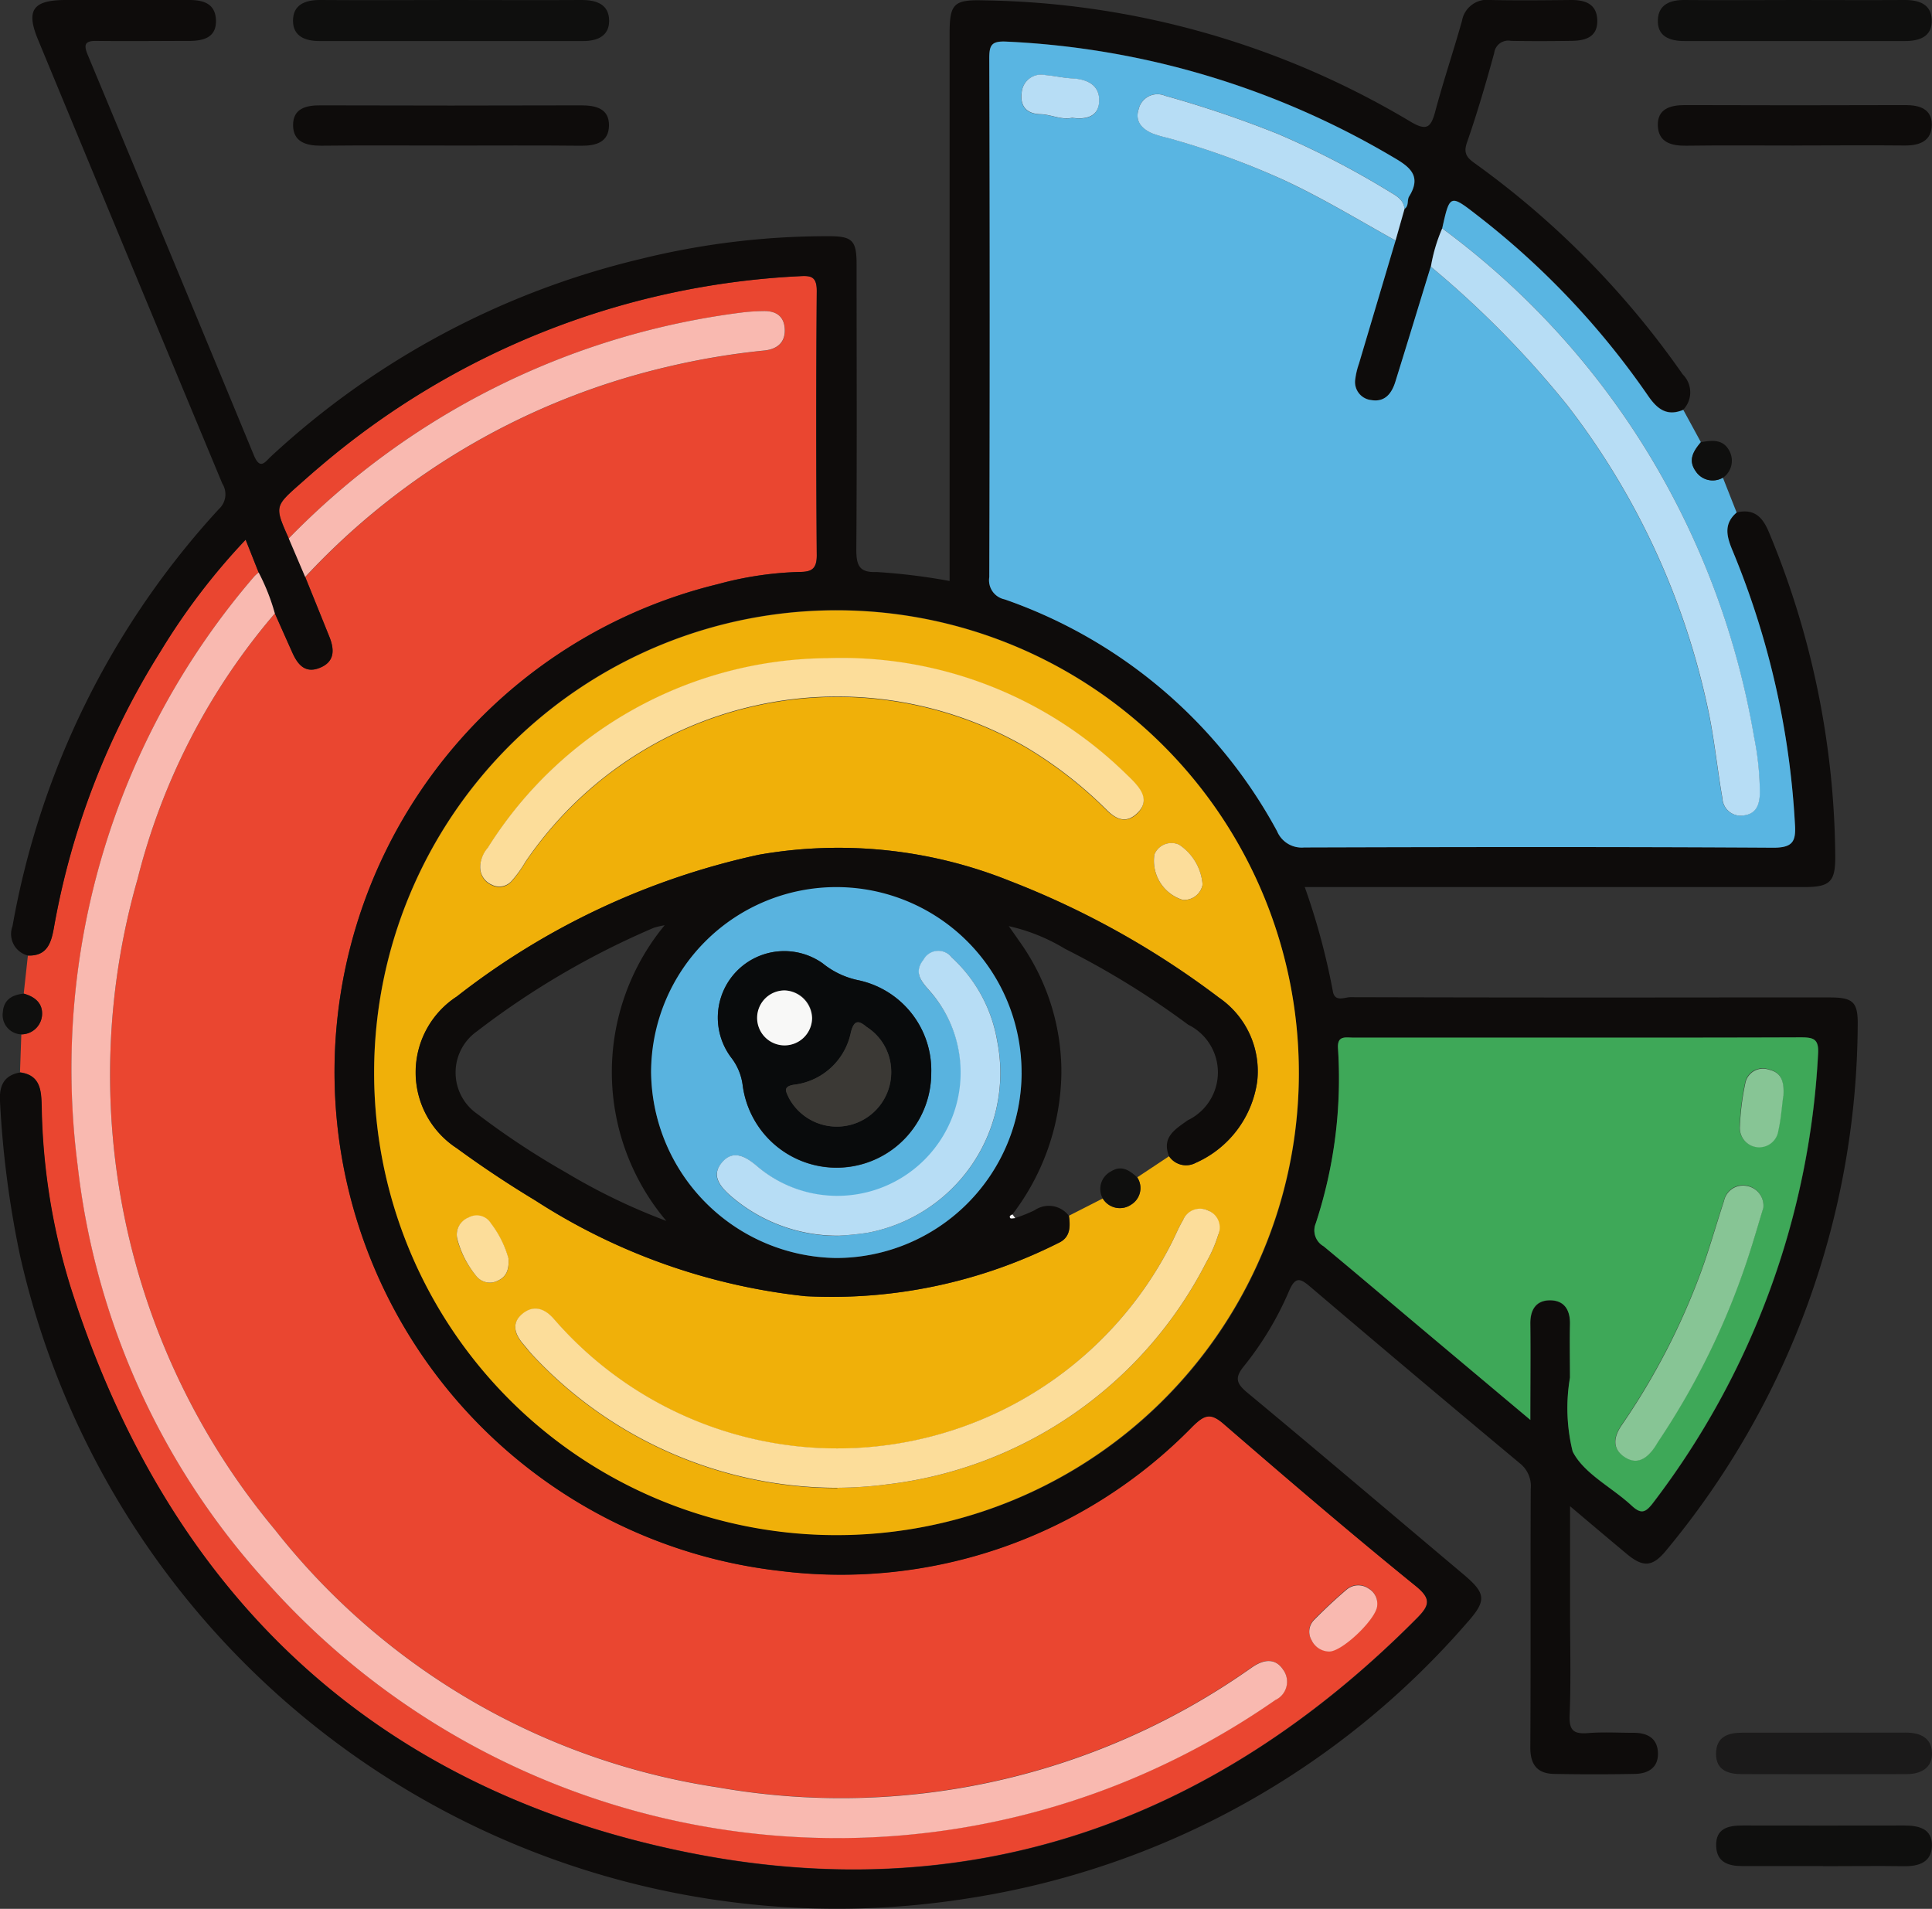 <svg xmlns="http://www.w3.org/2000/svg" xmlns:xlink="http://www.w3.org/1999/xlink" width="57.99" height="57.289" viewBox="0 0 57.99 57.289">
  <rect x="0" y="0" width="57.99" height="57.289" fill="#333333" stroke="none"/>
  <defs>
    <clipPath id="clip-path">
      <rect id="Rectangle_48" data-name="Rectangle 48" width="57.99" height="57.289" transform="translate(0 0)" fill="none"/>
    </clipPath>
  </defs>
  <g id="Group_1371" data-name="Group 1371" transform="translate(0 0)">
    <g id="Group_1370" data-name="Group 1370" clip-path="url(#clip-path)">
      <path id="Path_1689" data-name="Path 1689" d="M.6,32.189.64,31.044a.623.623,0,0,0,.622-.578c.025-.363-.221-.553-.55-.645q.063-.571.125-1.143c.587.022.7-.4.781-.842a23.114,23.114,0,0,1,3.2-8.287A19.754,19.754,0,0,1,7.373,16.2c.147.37.268.677.39.983a1.243,1.243,0,0,0-.131.119,22.637,22.637,0,0,0-5.3,17.656,22.3,22.3,0,0,0,5.739,12.6,22.922,22.922,0,0,0,25.806,5.866,23.454,23.454,0,0,0,4.4-2.407.607.607,0,0,0,.233-.911c-.231-.346-.564-.305-.886-.1-.066.042-.13.089-.195.134a21.341,21.341,0,0,1-15.88,3.5,20.863,20.863,0,0,1-13.3-7.733A21.315,21.315,0,0,1,4.13,26.378,19.571,19.571,0,0,1,8.25,18.41q.263.589.527,1.18c.158.351.379.629.813.458.456-.178.454-.539.3-.93q-.362-.9-.727-1.8a21.524,21.524,0,0,1,10.878-6.31,22.169,22.169,0,0,1,2.908-.487c.38-.04.634-.241.608-.655-.024-.391-.28-.54-.647-.528a5.8,5.8,0,0,0-.59.036A23,23,0,0,0,8.667,16.16c-.426-.96-.427-.96.343-1.639.192-.169.384-.339.58-.505A23.986,23.986,0,0,1,23.983,8.29c.336-.02.535-.009.531.441q-.033,3.968,0,7.935c0,.413-.16.5-.517.5a10.358,10.358,0,0,0-2.449.364,15.069,15.069,0,0,0,1.81,29.609A14.746,14.746,0,0,0,35.8,42.8c.354-.345.533-.41.926-.071,1.9,1.64,3.8,3.271,5.745,4.849.5.407.441.6.043,1-6.119,6.159-13.508,8.74-22,6.989-9.386-1.936-15.5-7.808-18.406-16.961a19.458,19.458,0,0,1-.863-5.407c-.011-.459-.027-.941-.652-1.018m40.74,15.989a.522.522,0,0,0-.254-.5.541.541,0,0,0-.659.025c-.343.291-.671.6-.987.919a.5.5,0,0,0-.069.6.592.592,0,0,0,.514.341c.391.025,1.454-1,1.455-1.389" fill="#ea4630"/>
      <path id="Path_1690" data-name="Path 1690" d="M.6,32.189c.625.077.641.559.653,1.018a19.385,19.385,0,0,0,.863,5.407c2.9,9.153,9.019,15.025,18.406,16.961,8.487,1.751,15.876-.829,21.995-6.989.4-.4.46-.6-.043-1-1.946-1.578-3.85-3.209-5.745-4.848-.392-.34-.571-.275-.926.07a14.746,14.746,0,0,1-12.444,4.334,15.069,15.069,0,0,1-1.81-29.609A10.358,10.358,0,0,1,24,17.165c.357,0,.52-.086.517-.5q-.029-3.968,0-7.935c0-.45-.194-.461-.531-.44A23.981,23.981,0,0,0,9.59,14.016c-.2.166-.388.336-.58.505-.769.679-.769.679-.343,1.639q.247.578.493,1.156.365.9.728,1.8c.156.391.159.752-.3.931-.434.17-.655-.108-.813-.459Q8.512,19,8.25,18.41a6.2,6.2,0,0,0-.487-1.23c-.121-.306-.243-.613-.39-.983A19.754,19.754,0,0,0,4.82,19.549a23.114,23.114,0,0,0-3.2,8.287c-.078.444-.194.864-.781.842a.665.665,0,0,1-.464-.88A24.9,24.9,0,0,1,6.568,15.28a.6.6,0,0,0,.105-.766Q3.9,7.855,1.141,1.189C.776.309.983.006,1.95,0c1.244,0,2.488,0,3.731,0,.422,0,.773.107.8.584.029.536-.362.642-.794.644-.928,0-1.856.012-2.783,0-.349-.006-.4.1-.275.409Q5.133,7.643,7.618,13.659c.191.466.341.2.518.038A24.724,24.724,0,0,1,19.2,7.779a23.344,23.344,0,0,1,5.676-.69c.7,0,.834.122.835.829,0,2.862.013,5.725-.008,8.587,0,.471.1.684.6.662a18.38,18.38,0,0,1,2.2.27V1.011c0-.9.123-1.026,1.032-1A25.675,25.675,0,0,1,42.33,3.647c.5.3.622.176.752-.309.242-.91.544-1.8.8-2.711A.766.766,0,0,1,44.74,0c.809.017,1.619.008,2.428,0,.425,0,.761.125.775.606.015.5-.349.614-.758.62-.612.009-1.224.012-1.836,0a.424.424,0,0,0-.5.366c-.248.908-.514,1.813-.822,2.7-.125.361.067.485.291.646a26.311,26.311,0,0,1,6.191,6.3.754.754,0,0,1,.016,1.057c-.5.211-.793-.037-1.066-.434a24.183,24.183,0,0,0-5.121-5.406c-.817-.635-.823-.627-1.049.393A4.948,4.948,0,0,0,42.949,8c-.354,1.155-.706,2.311-1.064,3.464-.108.347-.312.61-.719.542a.546.546,0,0,1-.482-.633,2.3,2.3,0,0,1,.109-.455q.546-1.852,1.1-3.7l.27-.95c.134-.093.069-.263.138-.375.372-.6.038-.875-.459-1.163A25.006,25.006,0,0,0,30.2,1.246c-.443-.02-.508.111-.507.506q.018,7.784,0,15.568a.586.586,0,0,0,.461.666,14.833,14.833,0,0,1,8.176,6.957.8.8,0,0,0,.813.489c4.7-.014,9.392-.021,14.089.007.582,0,.675-.192.643-.7a24.956,24.956,0,0,0-1.858-8.182c-.176-.418-.311-.819.108-1.177.522-.119.777.125.973.6a25.733,25.733,0,0,1,1.988,9.707c.006.768-.145.936-.923.936h-15a20.677,20.677,0,0,1,.843,3.126c.057.339.35.179.529.179q5.537.015,11.073.008c1.106,0,2.211,0,3.316,0,.7,0,.845.14.836.826A24.864,24.864,0,0,1,50.013,46.53c-.409.5-.691.52-1.187.106-.541-.451-1.078-.905-1.7-1.431v3.139c0,1.046.03,2.094-.013,3.138-.02.471.139.566.56.532.451-.036.908-.008,1.362-.008.406,0,.712.156.729.6s-.293.627-.692.634q-1.214.022-2.427,0c-.506-.01-.715-.282-.712-.8.016-2.585,0-5.171.013-7.756a.868.868,0,0,0-.32-.76q-3.159-2.634-6.292-5.3c-.293-.248-.446-.332-.639.114a9.614,9.614,0,0,1-1.363,2.271c-.277.34-.221.513.1.782,2.169,1.8,4.319,3.629,6.477,5.445.7.588.726.795.112,1.481a24.82,24.82,0,0,1-14.988,8.262A25.133,25.133,0,0,1,.6,37.678,29.841,29.841,0,0,1,0,33.053c-.026-.451.106-.776.595-.864m38.388.019A13.878,13.878,0,1,0,25.034,46.065,13.824,13.824,0,0,0,38.986,32.208m6.95,10.408c0-1.064.008-1.97,0-2.876-.006-.428.177-.713.6-.709s.6.3.59.722c-.013.533-.005,1.066,0,1.6a5.432,5.432,0,0,0,.081,2.216c.337.665,1.171,1.069,1.762,1.617.287.266.417.231.653-.079a24.239,24.239,0,0,0,4.952-13.471c.03-.463-.144-.5-.525-.5-3.216.013-6.432.007-9.649.007H40.609c-.227,0-.478-.069-.446.335a13.918,13.918,0,0,1-.667,5.237.547.547,0,0,0,.234.69c.971.807,1.932,1.624,2.9,2.437l3.308,2.777" fill="#0e0c0b"/>
      <path id="Path_1691" data-name="Path 1691" d="M52.126,15.383c-.419.358-.284.759-.108,1.177a24.983,24.983,0,0,1,1.859,8.182c.032.506-.062.7-.644.7-4.7-.028-9.393-.021-14.089-.007a.8.8,0,0,1-.812-.489,14.836,14.836,0,0,0-8.177-6.957.586.586,0,0,1-.461-.666q.026-7.784,0-15.567c0-.4.064-.527.507-.507A25.025,25.025,0,0,1,41.837,4.731c.5.289.83.563.459,1.163-.07.112,0,.282-.139.375-.025-.274-.232-.386-.439-.51a25.918,25.918,0,0,0-3.346-1.735,32.911,32.911,0,0,0-3.4-1.151.58.58,0,0,0-.794.4c-.121.365.1.593.412.731a3.786,3.786,0,0,0,.452.131A23.966,23.966,0,0,1,38.524,5.4c1.159.539,2.249,1.2,3.363,1.82q-.548,1.851-1.1,3.7a2.229,2.229,0,0,0-.108.455.544.544,0,0,0,.482.633c.406.068.61-.2.718-.542.359-1.153.71-2.309,1.065-3.464a29.382,29.382,0,0,1,4.092,4.155,22.583,22.583,0,0,1,4.252,9.246c.174.847.257,1.7.407,2.553a.55.55,0,0,0,.667.511c.338-.054.447-.306.456-.654a8.582,8.582,0,0,0-.175-1.7A24.081,24.081,0,0,0,49.531,13.7a23.725,23.725,0,0,0-6.242-6.846c.227-1.02.233-1.028,1.049-.393a24.182,24.182,0,0,1,5.121,5.406c.273.4.565.645,1.066.434l.528.97c-.218.262-.4.532-.154.873a.607.607,0,0,0,.814.191l.413,1.047M32.168,3.538c.418.063.807-.019.822-.505s-.351-.65-.8-.676c-.272-.017-.541-.082-.813-.1a.586.586,0,0,0-.714.533c-.052.409.157.633.573.641.315.007.608.175.929.111" fill="#59b5e2"/>
      <path id="Path_1692" data-name="Path 1692" d="M13.562,0c1.3,0,2.6.008,3.9,0,.455,0,.819.137.822.624,0,.461-.36.608-.783.608q-3.956,0-7.913,0c-.42,0-.789-.138-.793-.6C8.789.149,9.147,0,9.6,0c1.319.011,2.638,0,3.957,0" fill="#0f0f0e"/>
      <path id="Path_1693" data-name="Path 1693" d="M13.479,4.368c-1.283,0-2.566-.009-3.848.005-.453,0-.83-.12-.834-.611-.005-.506.387-.605.833-.6q3.907.012,7.815,0c.446,0,.838.1.834.6s-.381.616-.833.612c-1.322-.014-2.645-.005-3.967-.005" fill="#0e0c0b"/>
      <path id="Path_1694" data-name="Path 1694" d="M53.871,0c1.1,0,2.207.007,3.311,0,.429,0,.781.134.8.586.025.507-.359.646-.8.646H50.562c-.442,0-.826-.136-.8-.644.021-.453.37-.592.8-.588,1.1.011,2.207,0,3.311,0" fill="#0f0f0e"/>
      <path id="Path_1695" data-name="Path 1695" d="M53.861,4.368c-1.083,0-2.167-.01-3.25.005-.446.006-.832-.1-.85-.6s.364-.62.813-.619q3.309.012,6.618,0c.427,0,.789.117.792.582,0,.49-.357.636-.814.631-1.1-.012-2.206,0-3.309,0" fill="#0e0c0b"/>
      <path id="Path_1696" data-name="Path 1696" d="M54.731,52c.826,0,1.652.005,2.477,0,.431,0,.769.158.782.61s-.335.634-.756.636q-2.478.007-4.955,0c-.4,0-.774-.113-.771-.61,0-.515.363-.636.805-.634.806,0,1.612,0,2.418,0" fill="#1b1a1a"/>
      <path id="Path_1697" data-name="Path 1697" d="M54.723,56.006c-.808,0-1.616,0-2.424,0-.418,0-.768-.111-.787-.593-.022-.541.361-.626.8-.625,1.616,0,3.233.006,4.849,0,.442,0,.837.1.827.608-.009.491-.389.621-.838.614-.808-.012-1.616,0-2.424,0" fill="#0f0f0e"/>
      <path id="Path_1698" data-name="Path 1698" d="M51.714,14.336a.608.608,0,0,1-.815-.191c-.243-.341-.064-.611.154-.873.34-.062.679-.1.866.282a.622.622,0,0,1-.2.782" fill="#0f0f0e"/>
      <path id="Path_1699" data-name="Path 1699" d="M.712,29.821c.329.092.574.283.55.646a.624.624,0,0,1-.623.577.581.581,0,0,1-.553-.673c.031-.379.288-.514.626-.55" fill="#0f0f0e"/>
      <path id="Path_1700" data-name="Path 1700" d="M7.763,17.181a6.259,6.259,0,0,1,.486,1.23A19.568,19.568,0,0,0,4.13,26.379,21.315,21.315,0,0,0,8.253,45.912a20.865,20.865,0,0,0,13.3,7.733,21.337,21.337,0,0,0,15.88-3.5c.065-.044.129-.091.195-.134.322-.207.655-.248.885.1a.607.607,0,0,1-.232.911,23.431,23.431,0,0,1-4.4,2.407A22.924,22.924,0,0,1,8.067,47.557a22.3,22.3,0,0,1-5.739-12.6A22.639,22.639,0,0,1,7.632,17.3a1.135,1.135,0,0,1,.131-.118" fill="#f9b9b0"/>
      <path id="Path_1701" data-name="Path 1701" d="M9.16,17.316q-.246-.578-.493-1.156a23,23,0,0,1,13.65-6.787,5.8,5.8,0,0,1,.59-.036c.366-.012.622.136.647.527.025.414-.228.615-.608.655a22.144,22.144,0,0,0-2.908.488A21.529,21.529,0,0,0,9.16,17.316" fill="#f9b9b0"/>
      <path id="Path_1702" data-name="Path 1702" d="M41.338,48.178c0,.389-1.064,1.414-1.455,1.389a.593.593,0,0,1-.515-.341.5.5,0,0,1,.069-.6c.316-.32.644-.629.987-.92a.543.543,0,0,1,.66-.025.523.523,0,0,1,.254.5" fill="#f9b9b0"/>
      <path id="Path_1703" data-name="Path 1703" d="M38.986,32.208a13.878,13.878,0,1,1-13.842-13.89,13.877,13.877,0,0,1,13.842,13.89m-4.855,3.13.962-.638a.614.614,0,0,0,.8.2,3.149,3.149,0,0,0,1.844-2.443,2.678,2.678,0,0,0-1.148-2.516,25.779,25.779,0,0,0-6.273-3.5,13.806,13.806,0,0,0-7.541-.787,22.4,22.4,0,0,0-9.06,4.254,2.716,2.716,0,0,0,0,4.555c.763.557,1.553,1.082,2.362,1.57a18.554,18.554,0,0,0,8.1,2.869,15.123,15.123,0,0,0,7.6-1.6c.353-.162.356-.487.308-.815L33.1,35.97a.6.6,0,0,0,.857.18.582.582,0,0,0,.179-.812m-9,9.315a12.532,12.532,0,0,0,1.475-.1,12.386,12.386,0,0,0,9.6-6.676,3.993,3.993,0,0,0,.353-.811.573.573,0,0,0-1.052-.453c-.13.22-.228.458-.343.687a11.249,11.249,0,0,1-18.539,2.3c-.267-.309-.595-.436-.932-.174-.359.279-.255.618.01.926.1.119.2.245.308.358a12.522,12.522,0,0,0,9.118,3.953m-10.72-18.67a.567.567,0,0,0,.341.57.492.492,0,0,0,.6-.109,3.556,3.556,0,0,0,.413-.573,11.317,11.317,0,0,1,15.023-3.448,12.53,12.53,0,0,1,2.421,1.882c.289.286.6.415.925.1s.173-.642-.091-.928c-.067-.072-.138-.142-.209-.209a12.2,12.2,0,0,0-9-3.511,12.141,12.141,0,0,0-10.2,5.693.914.914,0,0,0-.224.536m.847,11.782a3.069,3.069,0,0,0-.525-1.049.5.5,0,0,0-.673-.177.55.55,0,0,0-.328.678A2.884,2.884,0,0,0,14.3,38.3a.517.517,0,0,0,.64.138c.237-.1.35-.3.323-.672M35.506,27.009a.561.561,0,0,0,.59-.458,1.577,1.577,0,0,0-.708-1.2.554.554,0,0,0-.711.239c-.009.017-.018.035-.026.053a1.228,1.228,0,0,0,.855,1.368" fill="#f0b009"/>
      <path id="Path_1704" data-name="Path 1704" d="M45.936,42.616c-1.176-.987-2.242-1.881-3.308-2.777-.966-.812-1.927-1.63-2.9-2.436a.549.549,0,0,1-.234-.691,13.912,13.912,0,0,0,.667-5.236c-.031-.405.219-.335.446-.335q1.895,0,3.789,0c3.216,0,6.432.005,9.648-.007.381,0,.555.038.525.5A24.239,24.239,0,0,1,49.619,45.1c-.236.31-.366.345-.653.079-.591-.547-1.425-.952-1.762-1.617a5.431,5.431,0,0,1-.081-2.216c0-.532-.011-1.065,0-1.6.011-.422-.163-.718-.59-.722s-.608.281-.6.709c.011.906,0,1.812,0,2.876m6.99-6.356a.605.605,0,0,0-.515-.673.58.58,0,0,0-.664.455c-.234.709-.436,1.429-.69,2.13a20.769,20.769,0,0,1-2.382,4.6c-.256.377-.288.711.1.962s.669.025.892-.3c.044-.065.082-.135.125-.2a22.45,22.45,0,0,0,2.679-5.5c.167-.5.312-1.012.455-1.478m.6-3.372c.019-.358-.017-.695-.44-.785a.539.539,0,0,0-.7.389,7.826,7.826,0,0,0-.168,1.333.581.581,0,0,0,1.156.107c.079-.341.1-.7.148-1.044" fill="#3ea858"/>
      <path id="Path_1705" data-name="Path 1705" d="M43.289,6.855A23.725,23.725,0,0,1,49.531,13.7a24.11,24.11,0,0,1,3.118,8.416,8.591,8.591,0,0,1,.174,1.7c-.009.347-.118.6-.456.653a.55.55,0,0,1-.667-.511c-.15-.848-.233-1.7-.407-2.552a22.577,22.577,0,0,0-4.252-9.246,29.382,29.382,0,0,0-4.092-4.155,4.906,4.906,0,0,1,.34-1.15" fill="#b7ddf5"/>
      <path id="Path_1706" data-name="Path 1706" d="M41.888,7.219c-1.114-.619-2.2-1.281-3.363-1.82a23.978,23.978,0,0,0-3.483-1.261,3.6,3.6,0,0,1-.451-.132c-.316-.137-.533-.365-.413-.731a.58.58,0,0,1,.794-.4,32.848,32.848,0,0,1,3.4,1.151,25.984,25.984,0,0,1,3.346,1.735c.207.124.414.236.439.51l-.27.95" fill="#b7ddf5"/>
      <path id="Path_1707" data-name="Path 1707" d="M32.168,3.538c-.321.064-.614-.1-.929-.111-.416-.008-.625-.232-.573-.641a.586.586,0,0,1,.714-.533c.272.022.541.087.813.1.446.026.812.2.8.676s-.4.568-.822.505" fill="#b7ddf5"/>
      <path id="Path_1708" data-name="Path 1708" d="M32.081,36.487c.048.329.045.654-.308.815a15.12,15.12,0,0,1-7.6,1.6,18.571,18.571,0,0,1-8.1-2.869c-.809-.488-1.6-1.013-2.362-1.571a2.716,2.716,0,0,1,0-4.555,22.413,22.413,0,0,1,9.06-4.253,13.8,13.8,0,0,1,7.542.787,25.758,25.758,0,0,1,6.272,3.5,2.678,2.678,0,0,1,1.149,2.515A3.151,3.151,0,0,1,35.888,34.9a.613.613,0,0,1-.8-.2c-.225-.575.187-.807.562-1.077a1.594,1.594,0,0,0,.014-2.869,25.183,25.183,0,0,0-3.7-2.279,5.6,5.6,0,0,0-1.684-.679l.332.475a6.726,6.726,0,0,1,1.246,3.914,7.121,7.121,0,0,1-1.468,4.26c-.053.021-.112.053-.067.111.019.025.1,0,.149,0a4.616,4.616,0,0,0,.582-.233.755.755,0,0,1,1.025.161M30.663,32.2a5.56,5.56,0,0,0-11.119-.031A5.632,5.632,0,0,0,25.1,37.756,5.57,5.57,0,0,0,30.663,32.2M20,36.643a6.919,6.919,0,0,1-.05-8.874,2.66,2.66,0,0,0-.325.076,24.441,24.441,0,0,0-5.32,3.116,1.512,1.512,0,0,0,.032,2.479,23.746,23.746,0,0,0,2.653,1.751A18.469,18.469,0,0,0,20,36.643" fill="#0e0c0b"/>
      <path id="Path_1709" data-name="Path 1709" d="M25.134,44.653A12.521,12.521,0,0,1,16.016,40.7c-.11-.113-.205-.24-.308-.359-.265-.307-.369-.647-.01-.926.337-.262.665-.135.932.174A11.25,11.25,0,0,0,35.169,37.3c.115-.229.213-.468.343-.687a.55.55,0,0,1,.744-.284.545.545,0,0,1,.308.736,3.993,3.993,0,0,1-.353.811,12.386,12.386,0,0,1-9.6,6.676,12.118,12.118,0,0,1-1.475.1" fill="#fcdd9a"/>
      <path id="Path_1710" data-name="Path 1710" d="M14.414,25.983a.914.914,0,0,1,.224-.536,12.146,12.146,0,0,1,10.2-5.694,12.2,12.2,0,0,1,9,3.512c.071.067.142.136.209.209.264.286.43.6.091.928s-.636.189-.925-.1a12.491,12.491,0,0,0-2.421-1.882,11.317,11.317,0,0,0-15.023,3.448,3.556,3.556,0,0,1-.413.573.492.492,0,0,1-.6.109.57.57,0,0,1-.341-.57" fill="#fcdd9a"/>
      <path id="Path_1711" data-name="Path 1711" d="M15.262,37.765c.027.371-.086.568-.324.673a.518.518,0,0,1-.64-.138,2.925,2.925,0,0,1-.563-1.083.55.55,0,0,1,.329-.677.5.5,0,0,1,.673.176,3.105,3.105,0,0,1,.525,1.049" fill="#fcdd9a"/>
      <path id="Path_1712" data-name="Path 1712" d="M35.506,27.009a1.228,1.228,0,0,1-.855-1.368c.008-.018.017-.036.026-.053a.554.554,0,0,1,.711-.239,1.577,1.577,0,0,1,.708,1.2.561.561,0,0,1-.59.458" fill="#fcdd9a"/>
      <path id="Path_1713" data-name="Path 1713" d="M33.1,35.97a.592.592,0,0,1,.249-.814c.319-.2.559-.026.787.182a.582.582,0,0,1-.178.812.6.6,0,0,1-.858-.18" fill="#0f0f0e"/>
      <path id="Path_1714" data-name="Path 1714" d="M52.925,36.26c-.143.466-.288.975-.454,1.478a22.485,22.485,0,0,1-2.679,5.5c-.044.065-.081.135-.126.2-.223.323-.514.542-.891.3s-.357-.585-.1-.962a20.769,20.769,0,0,0,2.382-4.6c.255-.7.457-1.421.69-2.13a.58.58,0,0,1,.664-.455.6.6,0,0,1,.515.673" fill="#87c595"/>
      <path id="Path_1715" data-name="Path 1715" d="M53.527,32.888c-.047.348-.069.7-.148,1.044a.581.581,0,0,1-1.156-.107,7.826,7.826,0,0,1,.168-1.333.539.539,0,0,1,.7-.389c.423.09.459.427.44.785" fill="#87c595"/>
      <path id="Path_1716" data-name="Path 1716" d="M30.664,32.2A5.572,5.572,0,0,1,25.1,37.756a5.634,5.634,0,0,1-5.557-5.587,5.56,5.56,0,0,1,11.12.03m-2.711,0a2.764,2.764,0,0,0-2.187-2.78,2.5,2.5,0,0,1-1.076-.51,1.995,1.995,0,0,0-2.75,2.821,1.7,1.7,0,0,1,.352.837,2.842,2.842,0,0,0,5.661-.368m-2.786,4.887A8.58,8.58,0,0,0,26.034,37a4.884,4.884,0,0,0,3.9-5.755,4.383,4.383,0,0,0-1.361-2.5.507.507,0,0,0-.851.065c-.323.407-.027.688.22.974A3.7,3.7,0,0,1,22.719,35c-.32-.27-.688-.51-1.035-.123s-.108.693.226,1a4.891,4.891,0,0,0,3.257,1.215" fill="#59b3df"/>
      <path id="Path_1717" data-name="Path 1717" d="M30.474,36.559c-.051,0-.13.023-.149,0-.045-.058.014-.091.067-.111l.082.113" fill="#f8f8f7"/>
      <path id="Path_1718" data-name="Path 1718" d="M27.952,32.2a2.842,2.842,0,0,1-5.66.369,1.712,1.712,0,0,0-.352-.838,1.995,1.995,0,0,1,2.75-2.821,2.5,2.5,0,0,0,1.076.51,2.763,2.763,0,0,1,2.186,2.78m-1.2-.086a1.593,1.593,0,0,0-.735-1.291c-.232-.194-.375-.227-.473.155a1.979,1.979,0,0,1-1.706,1.578c-.354.055-.239.212-.155.4a1.633,1.633,0,0,0,3.069-.841m-2.372-1.552a.825.825,0,1,0-.836.814.859.859,0,0,0,.836-.814" fill="#090b0c"/>
      <path id="Path_1719" data-name="Path 1719" d="M25.167,37.086a4.891,4.891,0,0,1-3.257-1.215c-.334-.3-.564-.62-.226-1s.715-.147,1.035.123a3.7,3.7,0,0,0,5.219-5.217c-.247-.286-.543-.567-.22-.974a.507.507,0,0,1,.851-.065,4.383,4.383,0,0,1,1.361,2.5A4.884,4.884,0,0,1,26.034,37a8.58,8.58,0,0,1-.867.086" fill="#b7ddf5"/>
      <path id="Path_1720" data-name="Path 1720" d="M26.747,32.113a1.633,1.633,0,0,1-3.069.841c-.084-.187-.2-.343.155-.4a1.978,1.978,0,0,0,1.706-1.578c.1-.382.241-.348.473-.154a1.589,1.589,0,0,1,.735,1.29" fill="#3b3935"/>
      <path id="Path_1721" data-name="Path 1721" d="M24.375,30.561a.825.825,0,1,1-.813-.836.86.86,0,0,1,.813.836" fill="#f8f8f7"/>
    </g>
  </g>
</svg>
